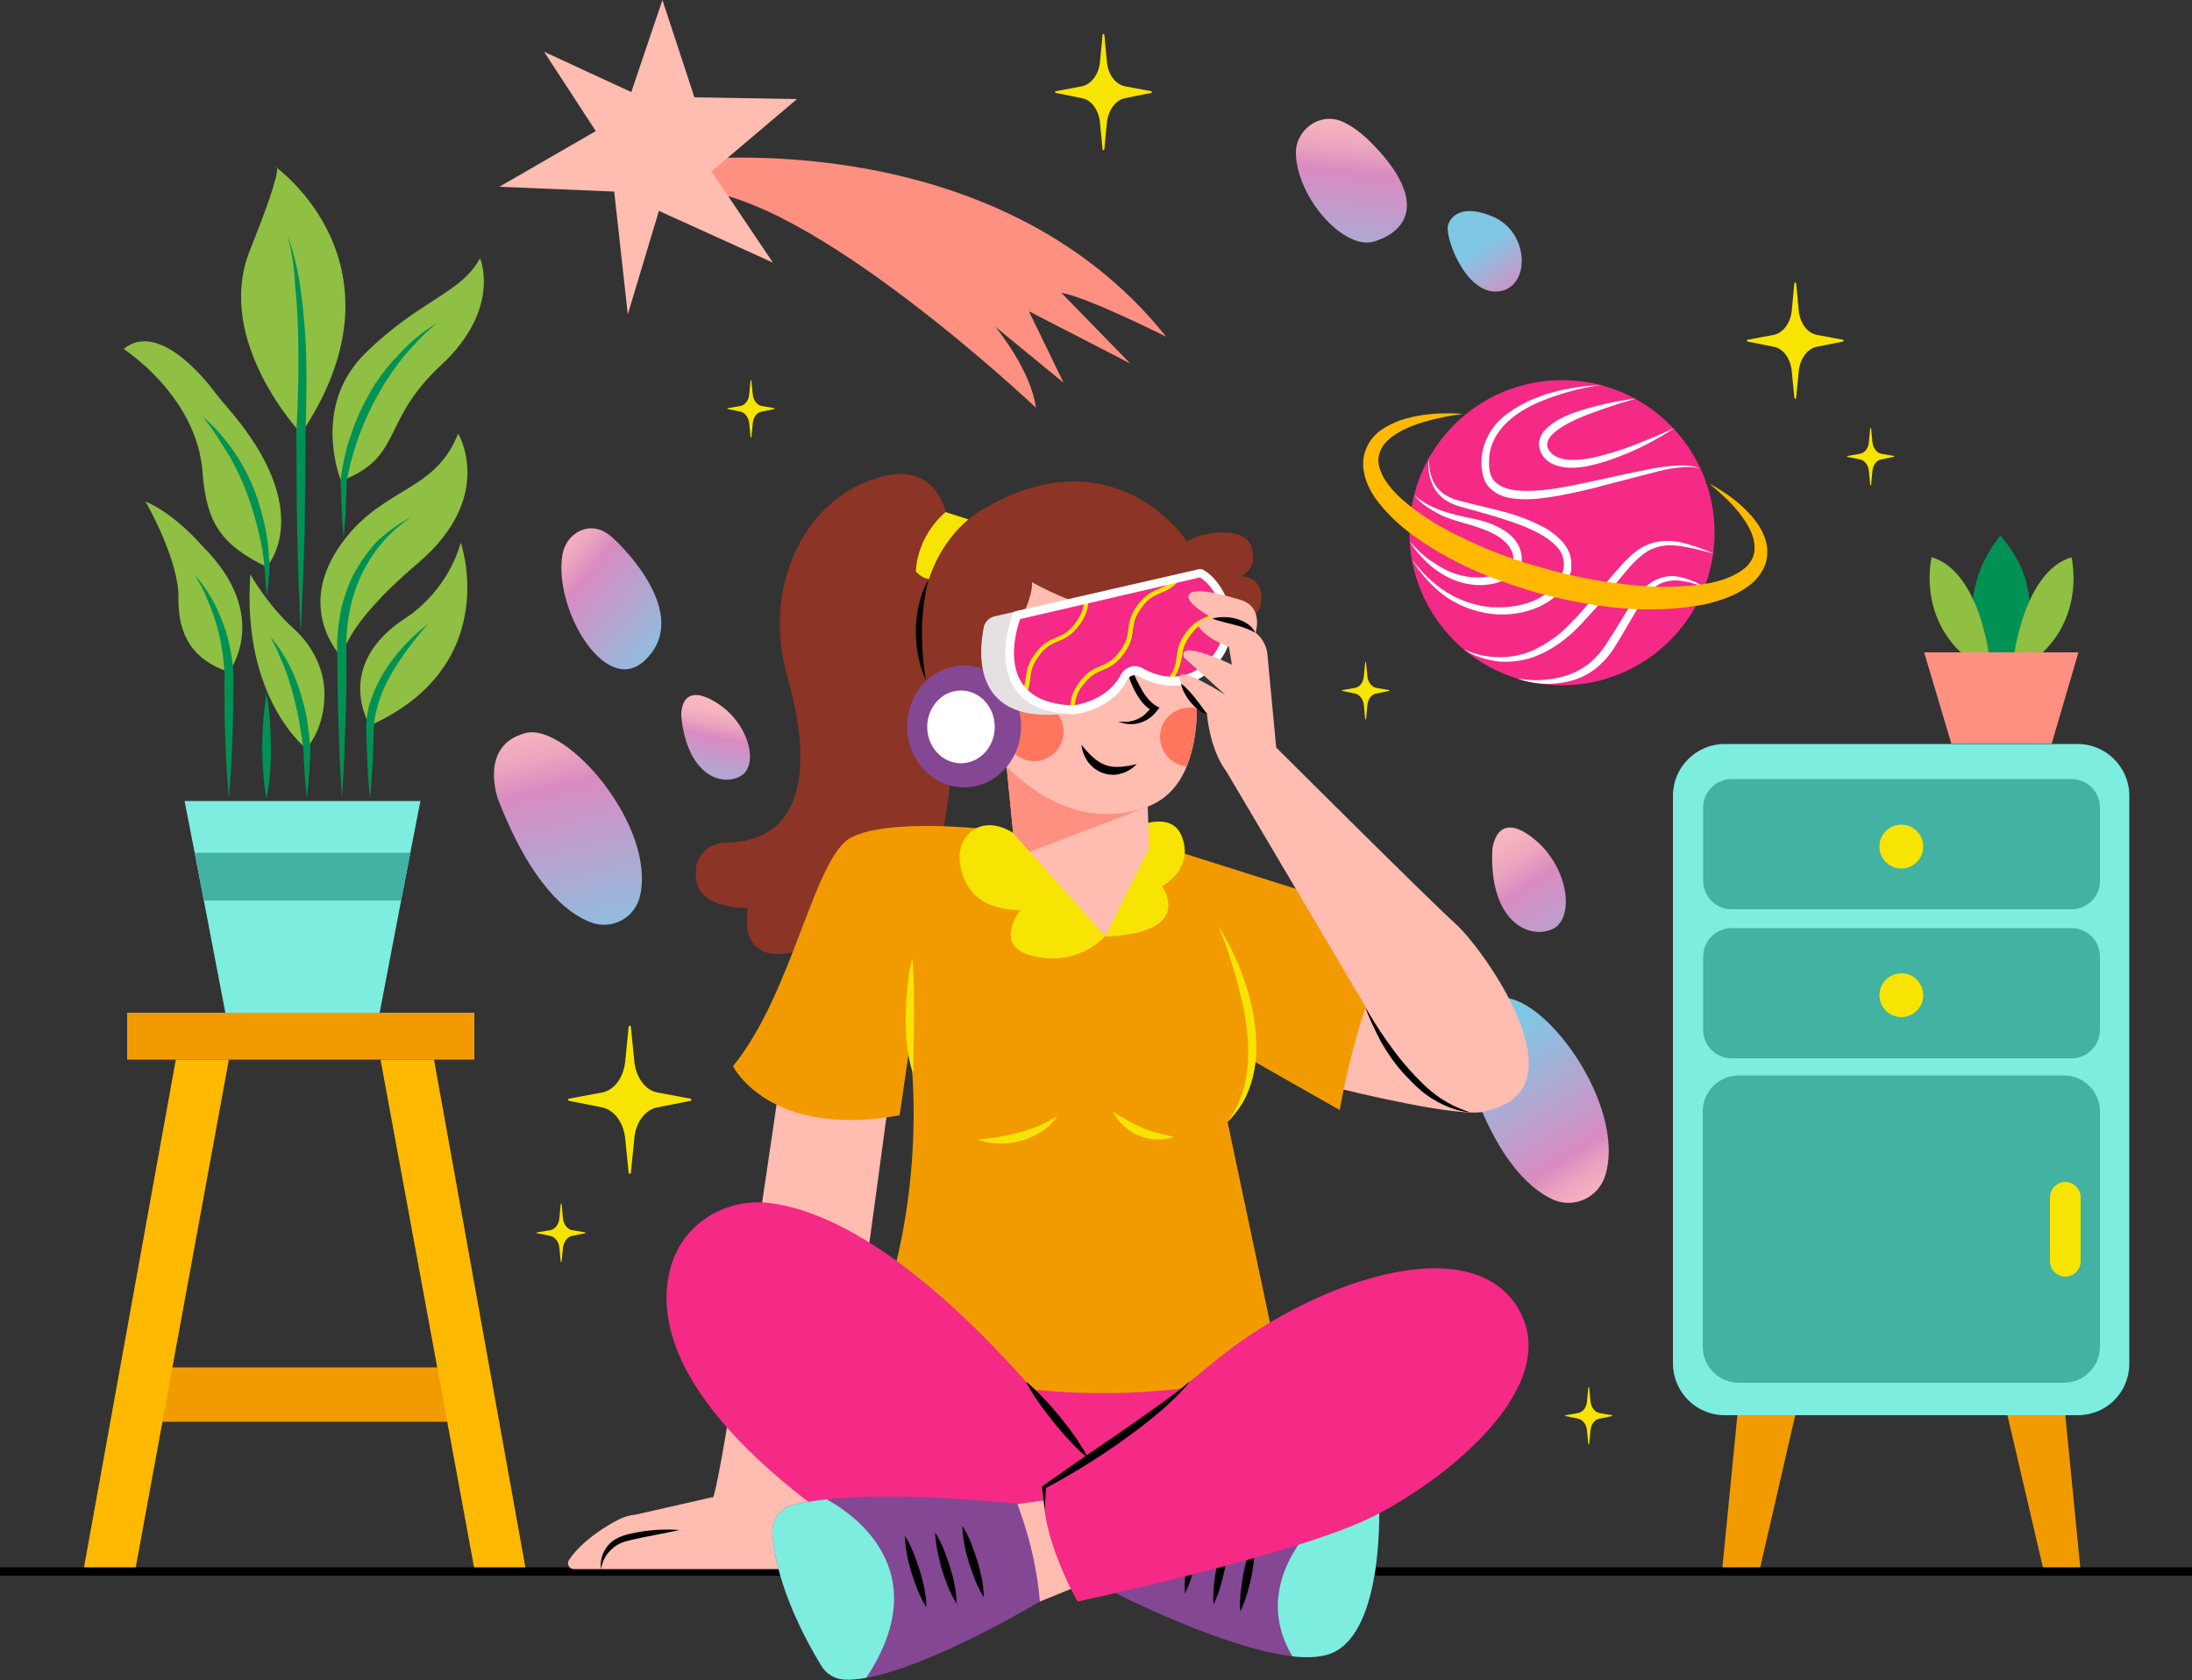 <?xml version="1.0" encoding="utf-8"?>
<!-- Generator: Adobe Illustrator 27.9.4, SVG Export Plug-In . SVG Version: 9.03 Build 54784)  -->
<svg version="1.1" id="Layer_1" xmlns="http://www.w3.org/2000/svg" xmlns:xlink="http://www.w3.org/1999/xlink" x="0px" y="0px"
	 viewBox="0 0 500 383.2" enable-background="new 0 0 500 383.2" xml:space="preserve">
<rect x="0" y="0" width="500" height="383.2" fill="#333333" stroke="none"/>
<g>
	<g>
		<g>
			<path fill="#7CEDDF" d="M473.9,322.8h-80.5c-6.5,0-11.8-5.3-11.8-11.8V181.5c0-6.5,5.3-11.8,11.8-11.8h80.5
				c6.5,0,11.8,5.3,11.8,11.8V311C485.7,317.6,480.5,322.8,473.9,322.8z"/>
		</g>
		<g>
			<path fill="#009254" d="M456.3,122.2c0,0-5.2,5.7-6.2,14c-0.1,1.1,0,15.2,0,15.3h9.3l3.5-14.5
				C462.6,132.5,460.9,127.5,456.3,122.2z"/>
			<g>
				<path fill="#8FBF43" d="M472.5,127.1c-9.5,2.9-12.4,17.9-13.1,22.3l5.7,0.2C475.8,140.2,472.5,127.1,472.5,127.1z"/>
				<path fill="#8FBF43" d="M440.6,127.1c0,0-3.2,13,7.3,22.3l5.8-0.1C453,144.8,450.1,129.9,440.6,127.1z"/>
			</g>
			<g>
				<polygon fill="#FD9081" points="456.5,148.8 438.9,148.8 445.1,169.6 456.5,169.6 468,169.6 474.1,148.8 				"/>
			</g>
		</g>
		<g>
			<g>
				<g>
					<path fill="#42B2A2" d="M472.5,207.4H395c-3.6,0-6.5-2.9-6.5-6.5v-16.7c0-3.6,2.9-6.5,6.5-6.5h77.5c3.6,0,6.5,2.9,6.5,6.5V201
						C479,204.5,476.1,207.4,472.5,207.4z"/>
				</g>
				<g>
					<circle fill="#F7E402" cx="433.7" cy="193.1" r="5"/>
				</g>
			</g>
			<g>
				<g>
					<path fill="#42B2A2" d="M472.5,241.4H395c-3.6,0-6.5-2.9-6.5-6.5v-16.7c0-3.6,2.9-6.5,6.5-6.5h77.5c3.6,0,6.5,2.9,6.5,6.5v16.7
						C479,238.5,476.1,241.4,472.5,241.4z"/>
				</g>
				<g>
					<circle fill="#F7E402" cx="433.7" cy="227" r="5"/>
				</g>
			</g>
			<g>
				<path fill="#42B2A2" d="M470.8,315.4h-74.2c-4.5,0-8.2-3.7-8.2-8.2v-53.7c0-4.5,3.7-8.2,8.2-8.2h74.2c4.5,0,8.2,3.7,8.2,8.2
					v53.7C479,311.7,475.3,315.4,470.8,315.4z"/>
			</g>
			<g>
				<path fill="#F7E402" d="M471.1,291.2L471.1,291.2c-1.9,0-3.5-1.6-3.5-3.5v-14.6c0-1.9,1.6-3.5,3.5-3.5l0,0
					c1.9,0,3.5,1.6,3.5,3.5v14.6C474.6,289.6,473,291.2,471.1,291.2z"/>
			</g>
		</g>
		<g>
			<polygon fill="#F29B00" points="392.8,358.4 401.3,358.4 409.5,322.8 396.3,322.8 			"/>
			<polygon fill="#F29B00" points="471.1,322.8 457.9,322.8 466.2,358.4 474.6,358.4 			"/>
		</g>
	</g>
	<g>
		<g>
			<rect x="35.6" y="311.9" fill="#F29B00" width="71.1" height="12.4"/>
		</g>
		<g>
			<g>
				<path fill="#8FBF43" d="M68.7,98.9c0,0-20-21.1-11.7-41.8s5.9-19,5.9-19S94.4,60.5,68.7,98.9z"/>
			</g>
			<g>
				<path fill="#009254" d="M65.5,53.6c2.8,7.1,3.5,14.9,4.1,22.4c0.5,7.6,0.3,15.3,0.1,22.8c-0.1,7.6-0.1,15.2-0.2,22.8L69.1,133
					c-0.2,3.8-0.3,7.6-0.5,11.4c-0.2-3.8-0.3-7.6-0.5-11.4l-0.3-11.4c-0.2-7.6-0.1-15.2-0.2-22.8c0.4-7.6,0.6-15.2,0.4-22.7
					c-0.1-3.8-0.3-7.6-0.7-11.3C67.1,61,66.6,57.2,65.5,53.6z"/>
			</g>
			<g>
				<path fill="#8FBF43" d="M60.8,129.3c0,0,11.7-12.4-8.7-36.1c-1-1.1-2-2.3-2.9-3.5c-3.3-4.4-13.4-16.3-21-10.1
					c0,0,16.7,10.7,18,28.1C47.1,119.5,50.6,124.3,60.8,129.3z"/>
			</g>
			<g>
				<path fill="#009254" d="M60.8,158.2c0.8,4,0.9,8,1,12c0,4-0.2,8-1,12c-0.8-4-0.9-8-1-12C59.9,166.2,60.1,162.2,60.8,158.2z"/>
			</g>
			<g>
				<path fill="#009254" d="M46.2,95c2.9,2.4,5.4,5.4,7.5,8.5c2.1,3.2,3.8,6.6,5,10.2s2.1,7.4,2.5,11.2c0.1,0.9,0.1,1.9,0.2,2.9
					l0.1,1.4l-0.1,1.4c-0.2,1.9-0.3,3.8-0.5,5.6c-0.4-3.8-0.5-7.5-1.1-11.1c-0.7-3.6-1.6-7.2-2.8-10.7s-2.7-6.9-4.5-10.1
					C50.5,101.1,48.6,97.9,46.2,95z"/>
			</g>
			<g>
				<path fill="#8FBF43" d="M77.8,109.7c0,0-7-16.8,5.5-29.1s21.8-13.6,26.2-21.7c0,0,5,11.5-8.9,24.4S92.1,104.2,77.8,109.7z"/>
			</g>
			<g>
				<path fill="#009254" d="M99.7,73.7c-2.8,2.2-5.2,4.8-7.5,7.5c-1.1,1.3-2.2,2.8-3.1,4.2l-1.5,2.2l-1.3,2.3
					c-1.7,3-3.2,6.2-4.4,9.5c-0.6,1.6-1.1,3.3-1.6,5s-0.8,3.4-1.2,5.1v-0.1c-0.1,4.5-0.3,9-0.7,13.5c-0.4-4.5-0.6-9-0.7-13.5v-0.1
					l0,0c0.5-3.5,1.2-7.1,2.5-10.5c1.1-3.4,2.7-6.7,4.5-9.8c1.8-3.1,4.1-5.9,6.6-8.5C93.8,77.8,96.6,75.5,99.7,73.7z"/>
			</g>
			<g>
				<path fill="#8FBF43" d="M84.4,165.5c0,0-8.7-13.6,8.2-24.6c0,0,9.1-5.4,12.5-17.1C105.1,123.7,114.9,151.7,84.4,165.5z"/>
			</g>
			<g>
				<path fill="#8FBF43" d="M78.1,150.1c0,0-10.5-10.4-1.1-24.8s22.1-12.5,27.5-26.4c0,0,8.7,14.3-9.1,29.5
					C77.6,143.5,78.1,150.1,78.1,150.1z"/>
			</g>
			<g>
				<path fill="#8FBF43" d="M52.2,153.3c0,0,10-12.9-6.1-28.8c0,0-5.9-7.1-12.9-10.1c0,0,7.7,13.4,7.5,22
					C40.6,145,44,150.5,52.2,153.3z"/>
			</g>
			<g>
				<path fill="#8FBF43" d="M57.1,131c0,0,3.9,7,9.9,12.4c4.1,3.7,6.8,8.8,7,14.3c0.1,4.2-0.8,8.9-4.1,13.1
					C69.9,170.8,55.1,159.4,57.1,131z"/>
			</g>
			<g>
				<path fill="#009254" d="M97.7,142.3c-2.5,2.7-4.7,5.6-6.7,8.6s-3.7,6.2-4.7,9.6c-0.3,0.8-0.4,1.7-0.7,2.6
					c-0.2,0.9-0.2,1.7-0.3,2.6c-0.1,1.8-0.1,3.7-0.2,5.5c-0.1,3.7-0.4,7.3-0.7,11c-0.4-3.7-0.6-7.3-0.7-11c-0.1-1.8-0.1-3.7-0.2-5.5
					c0.1-0.9,0.2-1.9,0.3-2.9c0.2-0.9,0.3-1.9,0.7-2.8c1.2-3.6,3-7,5.3-9.9C92.1,147.2,94.7,144.5,97.7,142.3z"/>
			</g>
			<g>
				<path fill="#009254" d="M93.8,118c-4.9,3.1-8.7,7.7-11.2,12.8S79,141.6,79,147.3c0.1,5.7,0,11.6-0.2,17.4l-0.3,8.7
					c-0.2,2.9-0.3,5.8-0.5,8.7c-0.2-2.9-0.3-5.8-0.5-8.7l-0.3-8.7c-0.2-5.8-0.2-11.6-0.3-17.4c0-2.9,0.4-5.9,1-8.8
					c0.8-2.9,1.7-5.7,3.2-8.3c1.5-2.6,3.2-5,5.3-7.1C88.8,121,91.2,119.2,93.8,118z"/>
			</g>
			<g>
				<path fill="#009254" d="M61.7,145.3c1.5,1.7,2.8,3.6,3.9,5.7c1.1,2,2,4.1,2.7,6.3s1.3,4.4,1.7,6.7c0.2,1.1,0.3,2.3,0.5,3.4
					c0.1,1.1,0.2,2.3,0.3,3.4l0,0l0,0c-0.1,3.8-0.4,7.6-0.8,11.4c-0.4-3.8-0.7-7.6-0.8-11.4v0.1c-0.3-2.2-0.6-4.4-1-6.6
					c-0.4-2.2-0.9-4.3-1.5-6.5c-0.6-2.1-1.3-4.3-2.1-6.3C63.7,149.4,62.8,147.3,61.7,145.3z"/>
			</g>
			<g>
				<path fill="#009254" d="M44.3,131c3,3.3,5.2,7.3,6.7,11.5c0.8,2.1,1.3,4.3,1.7,6.5s0.6,4.5,0.5,6.7c0,4.4,0,8.8-0.2,13.3
					l-0.3,6.6c-0.2,2.2-0.3,4.4-0.5,6.6c-0.2-2.2-0.3-4.4-0.5-6.6l-0.3-6.6c-0.2-4.4-0.2-8.8-0.2-13.2c0.1-2.2-0.1-4.3-0.4-6.5
					c-0.3-2.1-0.7-4.3-1.3-6.4c-0.6-2.1-1.3-4.2-2.2-6.1C46.6,134.8,45.5,132.9,44.3,131z"/>
			</g>
			<g>
				<rect x="29" y="231" fill="#F29B00" width="79.2" height="10.7"/>
			</g>
			<g>
				<polygon fill="#FFB901" points="19,358.4 30.8,358.4 52.2,241.7 40.1,241.7 				"/>
				<polygon fill="#FFB901" points="99,241.7 86.8,241.7 108.3,358.4 120,358.4 				"/>
			</g>
			<g>
				<polygon fill="#7CEDDF" points="95.9,182.7 93.6,194.5 91.5,205.4 86.6,231 51.4,231 46.5,205.4 44.4,194.5 42.1,182.7 				"/>
			</g>
			<g>
				<polygon fill="#42B2A2" points="93.6,194.5 91.5,205.4 46.5,205.4 44.4,194.5 				"/>
			</g>
		</g>
	</g>
	<g>
		<rect y="357.5" width="500" height="1.9"/>
	</g>
	
		<linearGradient id="SVGID_1_" gradientUnits="userSpaceOnUse" x1="369.042" y1="105.957" x2="341.15" y2="149.965" gradientTransform="matrix(1 0 0 -1 0 386)">
		<stop  offset="0.103" style="stop-color:#F9B8BE"/>
		<stop  offset="0.18" style="stop-color:#F5B3BE"/>
		<stop  offset="0.275" style="stop-color:#EBA4BF"/>
		<stop  offset="0.377" style="stop-color:#DA8BC1"/>
		<stop  offset="1" style="stop-color:#7FC8E5"/>
	</linearGradient>
	<path fill="url(#SVGID_1_)" d="M334.2,242.9c0,0-3.8-13.1,7.6-15.2c9.9-1.9,29.2,24.1,24.4,40.3c-1.5,5.1-7.1,7.8-12,5.6
		C348.4,270.9,340.5,263.4,334.2,242.9z"/>
	
		<linearGradient id="SVGID_00000001641398537958648120000016350246561586610867_" gradientUnits="userSpaceOnUse" x1="337.369" y1="201.76" x2="367.121" y2="155.272" gradientTransform="matrix(1 0 0 -1 0 386)">
		<stop  offset="0.103" style="stop-color:#F9B8BE"/>
		<stop  offset="0.18" style="stop-color:#F5B3BE"/>
		<stop  offset="0.275" style="stop-color:#EBA4BF"/>
		<stop  offset="0.377" style="stop-color:#DA8BC1"/>
		<stop  offset="1" style="stop-color:#7FC8E5"/>
	</linearGradient>
	<path fill="url(#SVGID_00000001641398537958648120000016350246561586610867_)" d="M340.4,193.9c0,0,0.7-9.4,9.2-2.8
		c8.5,6.6,9.8,19,4.1,21C347.9,214.2,339.7,209.3,340.4,193.9z"/>
	<g>
		<path fill="#844793" d="M303.7,377.1c-2.3,0.9-5.3,1.1-8.9,0.7c-15.7-1.8-40.3-14.4-40.3-14.4l45.7-16.2l14.3-5.1
			C314.5,342.1,316.1,372,303.7,377.1z"/>
	</g>
	<g>
		<path fill="#7CEDDF" d="M303.7,377.1c-2.3,0.9-5.3,1.1-8.9,0.7c-7.7-12.9-0.4-24.4,5.5-30.6l14.3-5.1
			C314.5,342.1,316.1,372,303.7,377.1z"/>
	</g>
	<g>
		<g>
			<path d="M286.2,350.8c0.2,2.9-0.2,5.8-0.7,8.6c-0.6,2.8-1.3,5.5-2.6,8.2c-0.2-2.9,0.2-5.8,0.7-8.6
				C284.2,356.2,284.9,353.4,286.2,350.8z"/>
		</g>
		<g>
			<path d="M280.1,349.2c0.2,2.9-0.2,5.8-0.7,8.6c-0.6,2.8-1.3,5.5-2.6,8.2c-0.2-2.9,0.2-5.8,0.7-8.6
				C278.1,354.6,278.8,351.8,280.1,349.2z"/>
		</g>
		<g>
			<path d="M273.6,346.7c0.2,2.9-0.2,5.8-0.7,8.6c-0.6,2.8-1.3,5.5-2.6,8.2c-0.2-2.9,0.2-5.8,0.7-8.6
				C271.6,352.1,272.3,349.3,273.6,346.7z"/>
		</g>
	</g>
	<g>
		<path fill="#FFBCB1" d="M203.1,248.2l-14.9,109.7H152h-21.1c-1.1,0-1.7-1.2-1.1-2.1c1.4-2.1,4.5-5.6,11.3-9.2
			c1.2-0.6,2.5-1,3.8-1.1l17.6-4c0,0,0.4,8.4,15.9-98.2L203.1,248.2z"/>
	</g>
	<g>
		<path fill="#FFBCB1" d="M306.4,248.5c0,0,27.7,6.9,32.7,4.9c4.9-2-13-27.6-13-27.6l-15.7-3.1C310.3,222.8,303.3,243,306.4,248.5z"
			/>
	</g>
	<g>
		<polygon fill="#F42A86" points="217,305.2 287.7,312.5 246.5,335.9 		"/>
	</g>
	<g>
		<path fill="#8C3425" d="M216.2,118.9c0,0-1.4-13.5-14.6-10.3c-9.3,2.3-17.8,9.3-21.8,21.4c-2.6,7.9-2.4,16.4-0.2,24.4
			c3.6,12.4,8,37.5-14.1,37.8c-3.6,0-6.6,2.7-6.8,6.2c0,0.7,0,1.5,0.1,2.3c0.8,6.8,11.8,6.4,11.8,6.4s-3.1,14,12,9.7
			c0,0,3.7,11,15.3,3.3c11.6-7.6,22.1-30.6,18.3-63.4V118.9z"/>
	</g>
	<g>
		<path fill="#F29B00" d="M224.6,189.1c0,0-21.8-2.5-30.4,1.9c-8.5,4.3-13.2,35.2-27,52.2c0,0,8.2,16.6,38,11.2l2.3-15.7
			c0,0,3.9,25.3-4.5,54.7l-3.7,13.9c0,0,36.3,19.5,92.7,5.3l-12-56.7c0,0,5.3-4.5,5.9-13.9l19.7,11.2c0,0,5-30.8,15.8-42.3
			l-52.5-16.6l-28.5,1.1L224.6,189.1z"/>
	</g>
	<g>
		<path fill="#F7E402" d="M231.1,190c0,0-4.7-3.4-8.9-0.8c-2.3,1.4-3.5,4.1-3.3,6.8c0.3,4.4,2.6,11.5,13.8,11.6
			c0,0-6.7,8.6,3.5,10.6c10.2,2.1,15.8-4.6,15.8-4.6s19.9,0.2,13.1-11.5c0,0,7.5-3.9,4.4-11.5c-3.1-7.5-15.6,0.5-15.6,0.5L231.1,190
			z"/>
	</g>
	<g>
		<path fill="#F7E402" d="M221.6,118.7l-5.9-1.9c0,0-6.3,4.9-6.8,13.5c0,0,1.4,2,4.1,1.8L221.6,118.7z"/>
	</g>
	<g>
		<polygon fill="#FFBCB1" points="262.1,193.5 252.1,213.6 234.9,194.3 231.1,190 229.6,174.8 261.7,180.3 261.8,184 		"/>
	</g>
	<g>
		<polygon fill="#FD9081" points="261.8,184 234.9,194.3 231.1,190 229.6,174.8 261.7,180.3 		"/>
	</g>
	<g>
		<path fill="#FFBCB1" d="M273,161.6c0,4.6-0.7,9.2-2.3,13.2c-1.8,4.4-4.8,7.9-9.8,9.5c-19.6,6.6-33.9-12.4-33.9-12.4l-1.7-39.7
			c0,0,39-14.9,45,9.1C270.5,141.3,273.2,151.2,273,161.6z"/>
	</g>
	<g>
		<path d="M256.2,147.5c0.9,2.6,1.9,5.1,3,7.5c0.6,1.2,1.2,2.3,1.9,3.4c0.7,1,1.6,2,2.6,2.6l0.8,0.4L264,162
			c-0.6,0.8-1.1,1.3-1.8,1.8c-0.7,0.5-1.5,0.9-2.3,1.1c-1.6,0.5-3.3,0.3-4.8-0.3c0.8,0,1.6,0.1,2.3,0c0.8-0.1,1.5-0.3,2.1-0.6
			c0.7-0.3,1.3-0.7,1.8-1.2s1.1-1,1.4-1.6l0.3,1c-1.4-0.7-2.4-1.8-3.2-3c-0.8-1.2-1.4-2.4-1.9-3.7s-0.9-2.6-1.2-3.9
			C256.5,150.2,256.3,148.8,256.2,147.5z"/>
	</g>
	<g>
		<path d="M246.7,169.9c1.7,2.1,3.4,3.9,5.5,4.6c1,0.4,2.2,0.5,3.4,0.4c0.6,0,1.2-0.2,1.8-0.2c0.6-0.1,1.2-0.3,1.9-0.4
			c-0.5,0.5-1,0.9-1.6,1.3c-0.6,0.3-1.2,0.7-1.9,0.8c-1.3,0.5-2.9,0.4-4.3-0.1c-1.4-0.5-2.6-1.5-3.4-2.6
			C247.3,172.5,246.8,171.2,246.7,169.9z"/>
	</g>
	<g>
		<circle fill="#FF765F" cx="235.9" cy="166.9" r="6.7"/>
	</g>
	<g>
		<path fill="#FF765F" d="M273,161.6c0,4.6-0.7,9.2-2.3,13.2c-3.4-0.3-6.1-3.2-6.1-6.7c0-3.7,3-6.7,6.7-6.7
			C271.9,161.3,272.5,161.4,273,161.6z"/>
	</g>
	<g>
		<path fill="#8C3425" d="M223.1,156.1c0,0,12.7-16,12.3-23.3c0,0,15.4,9,31.4,8.6c0,0,16,5.9,20.3-2.2c0.1-0.2,0.2-0.5,0.3-0.7
			c0.4-1.4,1.4-6.4-4.2-7.1c0,0,3.8-1.6,2.3-6.6c-1.5-5-11.7-3.5-14.7-1.3c0,0-16.6-25.3-47-7.1c0,0-22,11.6-10.4,47.2L223.1,156.1z
			"/>
	</g>
	<g>
		<ellipse fill="#844793" cx="219.9" cy="165.7" rx="13" ry="13.9"/>
	</g>
	<g>
		<ellipse fill="#FFFFFF" cx="219.2" cy="165.8" rx="7.7" ry="8.3"/>
	</g>
	<g>
		<g>
			<path fill="#E5E1E3" d="M232.9,139.2l-6.1,1.4c-1.2,0.3-2.2,1.3-2.4,2.5c-1.2,5.9-2.7,22.5,19.2,19.6L232.9,139.2z"/>
		</g>
		<g>
			<path fill="#F42A86" d="M273.8,130.8l-41.9,9.6c0,0-8.4,20.8,12.8,21.5c0,0,8.2-0.7,11.7-7.5c0.7-1.3,2.3-1.9,3.7-1.2
				c3.4,1.9,9.6,4,15.5-1.2C284.1,144.5,278.5,133.3,273.8,130.8z"/>
		</g>
		<g>
			<g>
				<g>
					<path fill="#F7E402" d="M234.2,158.1l-1-0.4c0.5-1.1,0.6-2.1,0.8-3.1c0.2-1.6,0.4-3.3,2.2-5.6c1.7-2.3,3.3-3,4.8-3.6
						c1.4-0.6,2.8-1.2,4.3-3.3c1.6-2.1,1.8-3.5,2-5l1,0.1c-0.2,1.5-0.4,3.2-2.2,5.5c-1.7,2.3-3.3,3-4.8,3.6
						c-1.4,0.6-2.8,1.2-4.3,3.3c-1.6,2.1-1.8,3.5-2,5.1C234.9,155.7,234.8,156.8,234.2,158.1z"/>
				</g>
			</g>
			<g>
				<g>
					<path fill="#FFB901" d="M247.1,156.2l-0.8-0.6c1.7-2.3,3.3-3,4.8-3.6c1.4-0.6,2.8-1.2,4.3-3.3c1.6-2.1,1.8-3.5,2-5.1
						s0.4-3.3,2.2-5.6c1.7-2.3,3.3-3,4.8-3.6c1.4-0.6,2.8-1.2,4.3-3.3l0.8,0.6c-1.7,2.3-3.3,3-4.8,3.6c-1.4,0.6-2.8,1.2-4.3,3.3
						c-1.6,2.1-1.8,3.5-2,5.1s-0.4,3.3-2.2,5.6c-1.7,2.3-3.3,3-4.8,3.6C250,153.5,248.7,154.1,247.1,156.2z"/>
				</g>
				<g>
					<g>
						<path fill="#F7E402" d="M245,162.1l-1-0.2c0-0.3,0.1-0.5,0.1-0.8c0.2-1.6,0.4-3.3,2.2-5.6c1.7-2.3,3.3-3,4.8-3.6
							c1.4-0.6,2.8-1.2,4.3-3.3c1.6-2.1,1.8-3.5,2-5.1s0.4-3.3,2.2-5.6c1.7-2.3,3.3-3,4.8-3.6c1.4-0.6,2.8-1.2,4.3-3.3l0.8,0.6
							c-1.7,2.3-3.3,3-4.8,3.6c-1.4,0.6-2.8,1.2-4.3,3.3c-1.6,2.1-1.8,3.5-2,5.1s-0.4,3.3-2.2,5.6c-1.7,2.3-3.3,3-4.8,3.6
							c-1.4,0.6-2.8,1.2-4.3,3.3c-1.6,2.1-1.8,3.5-2,5.1C245.1,161.5,245,161.8,245,162.1z"/>
					</g>
				</g>
			</g>
			<g>
				<g>
					<path fill="#F7E402" d="M267.2,155.5l-0.8-0.6c1.6-2.1,1.8-3.5,2-5.1s0.4-3.3,2.2-5.6c1.7-2.3,3.3-3,4.8-3.6
						c1.1-0.5,2.2-1,3.4-2.2l0.8,0.7c-1.3,1.3-2.5,1.9-3.7,2.4c-1.4,0.6-2.8,1.2-4.3,3.3c-1.6,2.1-1.8,3.5-2,5.1
						C269.2,151.6,268.9,153.2,267.2,155.5z"/>
				</g>
			</g>
		</g>
		<g>
			<path fill="#FFFFFF" d="M244.8,162.9c-6.5-0.2-11-2.2-13.4-6c-4.4-6.7-0.5-16.5-0.4-16.9c0.1-0.3,0.4-0.5,0.7-0.6l41.9-9.6
				c0.2,0,0.5,0,0.7,0.1c2.8,1.4,5.9,5.6,6.6,10.8c0.4,3.3-0.1,8-4.7,12.2c-6.3,5.7-13.1,3.2-16.6,1.3c-0.4-0.2-0.8-0.3-1.3-0.1
				c-0.5,0.1-0.8,0.5-1.1,0.9C253.6,162.1,245.2,162.9,244.8,162.9z M232.7,141.2c-0.7,1.9-3,9.5,0.4,14.6c2.1,3.2,6,4.9,11.7,5.1
				c0,0,7.6-0.8,10.8-6.9c0.5-0.9,1.3-1.6,2.2-1.9c0.9-0.3,1.9-0.2,2.8,0.3c3.7,2.1,9.2,3.5,14.4-1.1c4-3.6,4.4-7.7,4-10.5
				c-0.5-4.3-3.1-7.8-5.3-9.1L232.7,141.2z"/>
		</g>
	</g>
	<g>
		<path fill="#F42A86" d="M250.2,335.2c0,0-39.2-55.5-73.9-60.7c-10.4-1.6-20.5,4.4-23.3,14.5c-3.5,12.4,0.8,33.2,41.8,61.1
			C194.7,350.1,241.5,355.1,250.2,335.2z"/>
	</g>
	<g>
		<path fill="#FFBCB1" d="M332,210.7c-5.9-5.3-40.9-40.2-40.9-40.2l-2-21.2c-0.1-1.4-0.7-2.8-1.6-3.9c-0.3-0.4-0.7-0.7-1.1-1.1
			c0.5-1.8,0.4-3.2,0-4.4c-0.5-1.5-1.7-2.5-3.2-3c-3.3-1-10.5-3.1-11.9-1.4c-1.2,1.5,2.7,4,5.3,5.5c-0.7,0.1-1.5,0.2-2.3,0.3
			c-0.9,0.2-1.3,1.2-0.7,1.9c1,1.3,3.1,3,6.7,4.3l0.7,4.1c0,0-12.7-6.1-10.9-1.6l9.4,8.5c0,0-9.9-6.4-10.4-4.2s6.2,8.4,6.2,8.4
			s0.5,8,4.4,13.2l39.4,66.6c0,0,11.5,17.1,25,8.9C357.5,243.2,337.9,216,332,210.7z"/>
	</g>
	<g>
		<polygon fill="#FFBCB1" points="231.9,343.1 239,342.1 246.8,361.4 237.2,365.3 		"/>
	</g>
	<g>
		<path fill="#844793" d="M237.2,365.3c0,0-24.5,14.7-39.6,17.4c-1.8,0.3-3.5,0.5-5,0.4c-2.3-0.1-4.3-1.4-5.4-3.4
			c-3.1-5.1-10.1-17.7-11-29.8c-0.3-3.1,1.8-5.9,4.9-6.7c1.8-0.4,4.3-0.9,7.5-1.2c8.3-0.9,21.9-1.1,43.5,1
			C231.9,343.1,236.1,352.3,237.2,365.3z"/>
	</g>
	<g>
		<path fill="#7CEDDF" d="M197.6,382.7L197.6,382.7c-1.8,0.3-3.5,0.5-5,0.4c-2.3-0.1-4.3-1.4-5.4-3.4c-3.1-5.1-10.1-17.7-11-29.8
			c-0.3-3.1,1.8-5.9,4.9-6.7c1.8-0.4,4.3-0.9,7.5-1.2C188.4,342.1,216,354.9,197.6,382.7z"/>
	</g>
	<g>
		<path fill="#F42A86" d="M238.1,339.3c0,0,17.7-11.2,39-28.8c21.4-17.7,57.3-30.4,68.8-12.7c11.5,17.7-15.5,39.4-32.5,48
			c-17,8.7-67.6,19.5-67.6,19.5S237.2,350.4,238.1,339.3z"/>
	</g>
	<g>
		<g>
			<path d="M219.5,348c1.6,2.5,2.5,5.2,3.4,7.9c0.8,2.7,1.5,5.5,1.5,8.4c-1.6-2.5-2.5-5.2-3.4-7.9C220.2,353.8,219.6,351,219.5,348z
				"/>
		</g>
		<g>
			<path d="M213.3,349.5c1.6,2.5,2.5,5.2,3.4,7.9c0.8,2.7,1.5,5.5,1.5,8.4c-1.6-2.5-2.5-5.2-3.4-7.9
				C214.1,355.2,213.4,352.4,213.3,349.5z"/>
		</g>
		<g>
			<path d="M206.4,350.3c1.6,2.5,2.5,5.2,3.4,7.9c0.8,2.7,1.5,5.5,1.5,8.4c-1.6-2.5-2.5-5.2-3.4-7.9
				C207.1,356,206.5,353.3,206.4,350.3z"/>
		</g>
	</g>
	<g>
		<path d="M137.1,357.9c-0.3-1.8,0.3-3.9,1.6-5.4c1.3-1.6,3.4-2.3,5.2-2.7c3.7-0.8,7.4-1.1,11.1-0.8c-3.7,0.8-7.3,1.4-10.8,2.2
			c-1.8,0.4-3.4,0.9-4.6,2.1C138.3,354.4,137.4,356,137.1,357.9z"/>
	</g>
	<g>
		<g>
			<path d="M311.4,229.7c1.5,2.5,3,5,4.7,7.4s3.4,4.7,5.3,6.8s3.9,4.2,6.2,5.9c2.3,1.7,4.9,3,7.7,3.9c-2.9-0.2-5.8-1.4-8.3-2.9
				c-2.6-1.5-4.7-3.7-6.7-5.8c-2-2.2-3.7-4.6-5.2-7.2C313.7,235.1,312.4,232.5,311.4,229.7z"/>
		</g>
		<g>
			<path d="M276.5,141.1c1.8-0.5,3.7-0.4,5.4,0c0.9,0.3,1.8,0.6,2.5,1.1c0.8,0.5,1.5,1.2,1.9,2.1c-1.6-0.9-3.2-1.4-4.8-1.8
				C279.9,142.1,278.2,141.7,276.5,141.1z"/>
		</g>
		<g>
			<path d="M269.4,155.9c1.3,1,2.2,2.1,3.2,3.3c0.9,1.2,1.8,2.3,2.7,3.7c-1.6-0.5-2.8-1.6-3.8-2.8
				C270.5,158.8,269.7,157.5,269.4,155.9z"/>
		</g>
	</g>
	<g>
		<path d="M211.8,132.2c-0.5,1.9-0.8,3.8-1.1,5.7c-0.2,1.9-0.4,3.8-0.4,5.7s0,3.8,0.2,5.8c0.1,1.9,0.4,3.8,0.7,5.8
			c-0.8-1.8-1.4-3.7-1.8-5.7c-0.4-2-0.5-4-0.5-5.9C209,139.6,209.8,135.6,211.8,132.2z"/>
	</g>
	<g>
		<path fill="#F7E402" d="M277.9,211.3c2.2,3.3,3.9,6.9,5.3,10.6c1.4,3.7,2.5,7.6,3,11.6s0.6,8.1-0.4,12.1c-0.5,2-1.2,3.9-2.2,5.7
			c-1,1.7-2.3,3.3-3.7,4.7c2.4-3.2,3.8-6.8,4.4-10.6s0.5-7.7,0-11.5s-1.4-7.6-2.5-11.4C280.7,218.7,279.5,214.9,277.9,211.3z"/>
	</g>
	<g>
		<g>
			<path fill="#F7E402" d="M208.1,218.6c0.4,4.4,0.4,8.8,0.4,13.2l-0.2,13.1c-0.8-2.1-1.1-4.3-1.4-6.5c-0.3-2.2-0.3-4.4-0.3-6.6
				c0-2.2,0.2-4.4,0.4-6.6C207.2,222.9,207.5,220.8,208.1,218.6z"/>
		</g>
		<g>
			<path fill="#F7E402" d="M223.1,259.9c3.3-0.3,6.4-0.7,9.4-1.6c1.5-0.4,3-0.9,4.4-1.5c1.5-0.6,2.8-1.4,4.3-2.2
				c-1,1.4-2.2,2.6-3.6,3.5c-1.4,0.9-3,1.6-4.6,2.1c-1.6,0.4-3.3,0.7-5,0.6C226.3,260.8,224.6,260.6,223.1,259.9z"/>
		</g>
		<g>
			<path fill="#F7E402" d="M253.9,253.6c2.3,1.4,4.3,2.7,6.6,3.6c1.1,0.5,2.3,0.9,3.5,1.2c1.2,0.4,2.4,0.6,3.7,0.9
				c-1.3,0.5-2.6,0.7-4,0.6c-1.4,0-2.7-0.4-4-0.9s-2.4-1.3-3.4-2.2C255.3,255.9,254.5,254.8,253.9,253.6z"/>
		</g>
	</g>
	<g>
		<g>
			<path d="M238.3,344.4c-0.2-1.7-0.4-3.4-0.6-5.1v-0.2l0.2-0.2l8.4-5.9l8.5-5.8c2.8-1.9,5.6-3.9,8.4-5.9s5.6-4,8.2-6.2
				c-2.1,2.7-4.7,5.1-7.3,7.3c-2.6,2.2-5.4,4.3-8.2,6.3s-5.7,3.9-8.6,5.7c-2.9,1.8-5.9,3.5-8.9,5.1l0.2-0.4
				C238.5,341,238.4,342.7,238.3,344.4z"/>
		</g>
		<g>
			<path d="M234,315.1c3,2.5,5.5,5.3,7.9,8.2c2.4,3,4.6,6,6.4,9.4c-3-2.4-5.5-5.3-7.9-8.2C238.1,321.6,235.8,318.6,234,315.1z"/>
		</g>
	</g>
	
		<linearGradient id="SVGID_00000096053155442202947050000017260734393082155430_" gradientUnits="userSpaceOnUse" x1="121.462" y1="231.44" x2="137.164" y2="166.151" gradientTransform="matrix(1 0 0 -1 0 386)">
		<stop  offset="0.103" style="stop-color:#F9B8BE"/>
		<stop  offset="0.18" style="stop-color:#F5B3BE"/>
		<stop  offset="0.275" style="stop-color:#EBA4BF"/>
		<stop  offset="0.377" style="stop-color:#DA8BC1"/>
		<stop  offset="1" style="stop-color:#7FC8E5"/>
	</linearGradient>
	<path fill="url(#SVGID_00000096053155442202947050000017260734393082155430_)" d="M113.6,182.3c0,0-4.5-12.3,6.3-15.1
		c9.4-2.4,29.7,21.2,26.1,37.1c-1.1,5-6.3,7.9-11.2,6.1C129.2,208.3,121.1,201.6,113.6,182.3z"/>
	
		<linearGradient id="SVGID_00000119106905897195252550000004793109993916855974_" gradientUnits="userSpaceOnUse" x1="119.947" y1="265.317" x2="154.658" y2="235.565" gradientTransform="matrix(1 0 0 -1 0 386)">
		<stop  offset="0.103" style="stop-color:#F9B8BE"/>
		<stop  offset="0.18" style="stop-color:#F5B3BE"/>
		<stop  offset="0.275" style="stop-color:#EBA4BF"/>
		<stop  offset="0.377" style="stop-color:#DA8BC1"/>
		<stop  offset="1" style="stop-color:#7FC8E5"/>
	</linearGradient>
	<path fill="url(#SVGID_00000119106905897195252550000004793109993916855974_)" d="M128.3,126.5c0.4-2.3,1.8-4.4,4-5.4
		c1.9-0.9,4.6-1.1,7.6,1.7c6,5.6,16.8,19.1,7,28C137.9,158.9,126.2,138.6,128.3,126.5z"/>
	
		<linearGradient id="SVGID_00000038376473757416867100000005389736486125749169_" gradientUnits="userSpaceOnUse" x1="165.268" y1="228.466" x2="159.69" y2="200.264" gradientTransform="matrix(1 0 0 -1 0 386)">
		<stop  offset="0.103" style="stop-color:#F9B8BE"/>
		<stop  offset="0.18" style="stop-color:#F5B3BE"/>
		<stop  offset="0.275" style="stop-color:#EBA4BF"/>
		<stop  offset="0.377" style="stop-color:#DA8BC1"/>
		<stop  offset="1" style="stop-color:#7FC8E5"/>
	</linearGradient>
	<path fill="url(#SVGID_00000038376473757416867100000005389736486125749169_)" d="M155.4,163.4c0,0-0.5-8,7.4-3.5
		c8,4.5,10.6,14.8,6,17.2S156.7,176.4,155.4,163.4z"/>
	
		<linearGradient id="SVGID_00000158018989048400139880000013516445914894924928_" gradientUnits="userSpaceOnUse" x1="310.453" y1="366.301" x2="305.081" y2="314.648" gradientTransform="matrix(1 0 0 -1 0 386)">
		<stop  offset="0.103" style="stop-color:#F9B8BE"/>
		<stop  offset="0.18" style="stop-color:#F5B3BE"/>
		<stop  offset="0.275" style="stop-color:#EBA4BF"/>
		<stop  offset="0.377" style="stop-color:#DA8BC1"/>
		<stop  offset="1" style="stop-color:#7FC8E5"/>
	</linearGradient>
	<path fill="url(#SVGID_00000158018989048400139880000013516445914894924928_)" d="M295.6,35.3c-0.3-5.6,5.4-9.8,10.5-7.6
		c2.1,0.9,4.7,2.7,7.5,5.7c11.5,12.1,7.9,19.2-0.2,21.7C306.7,57.1,296.1,45.5,295.6,35.3z"/>
	
		<linearGradient id="SVGID_00000183219250174352655350000000082145872842467200_" gradientUnits="userSpaceOnUse" x1="350.783" y1="311.644" x2="338.387" y2="330.239" gradientTransform="matrix(1 0 0 -1 0 386)">
		<stop  offset="0.103" style="stop-color:#F9B8BE"/>
		<stop  offset="0.18" style="stop-color:#F5B3BE"/>
		<stop  offset="0.275" style="stop-color:#EBA4BF"/>
		<stop  offset="0.377" style="stop-color:#DA8BC1"/>
		<stop  offset="1" style="stop-color:#7FC8E5"/>
	</linearGradient>
	<path fill="url(#SVGID_00000183219250174352655350000000082145872842467200_)" d="M330.4,51.1c0,0,1.4-5.3,10.1-1.7
		c8.6,3.6,8.7,16.6,1,17.1C333.8,66.9,329.2,52.9,330.4,51.1z"/>
	<g>
		<g>
			<circle fill="#F42A86" cx="356.3" cy="121.5" r="34.8"/>
		</g>
		<g>
			<g>
				<g>
					<path fill="#FFFFFF" d="M373.2,90.9c-2.4,0.7-4.7,1.4-7,2.2c-2.3,0.8-4.6,1.6-6.8,2.6c-2.1,1-4.3,2.2-5.7,3.8
						c-0.6,0.8-1,1.7-0.7,2.5c0.3,0.9,1,1.7,1.9,2.1c1.8,1,4.3,0.9,6.6,0.6c2.3-0.3,4.7-1,7-1.7s4.6-1.6,6.8-2.5
						c2.3-0.9,4.5-1.9,6.7-2.9c-4.1,2.7-8.5,5-13.1,6.7c-2.3,0.9-4.7,1.6-7.2,2.1c-2.5,0.4-5.2,0.6-7.8-0.7
						c-1.3-0.7-2.3-1.8-2.7-3.3c-0.5-1.5,0.2-3.2,1.1-4.2c1.9-2,4.2-3.1,6.5-4C363.5,92.6,368.3,91.5,373.2,90.9z"/>
				</g>
			</g>
			<g>
				<g>
					<path fill="#FFFFFF" d="M365.3,87.8c-3.7,0.5-7.3,1.4-10.8,2.6s-6.9,2.7-9.7,5c-2.8,2.3-4.8,5.3-5.1,8.8
						c-0.1,1.7-0.1,3.6,0.7,4.9c0.8,1.3,2.3,2.1,3.9,2.5c3.4,0.7,7.1,0.3,10.7-0.2c3.6-0.6,7.2-1.4,10.9-2.2
						c3.6-0.8,7.3-1.6,10.9-2.3c1.8-0.3,3.7-0.6,5.6-0.7c1.8-0.1,3.8-0.1,5.5,0.8c-1.7-0.7-3.6-0.5-5.4-0.3s-3.6,0.6-5.4,1.1
						c-3.6,0.9-7.2,1.9-10.8,2.8c-3.6,1-7.2,1.8-10.9,2.5c-3.7,0.6-7.5,1.2-11.4,0.4c-1.9-0.4-4-1.5-5.1-3.4c-0.3-0.5-0.4-1-0.6-1.5
						c-0.1-0.5-0.2-1-0.3-1.5c-0.1-1-0.1-2,0-3c0.4-4,2.8-7.6,5.9-9.8C350.2,89.7,357.9,88.2,365.3,87.8z"/>
				</g>
			</g>
			<g>
				<g>
					<path fill="#FFFFFF" d="M326.1,104.1c-0.3,1.8,0,3.7,0.7,5.4c0.7,1.7,2,3,3.6,3.8c1.5,0.8,3.4,1.1,5.2,1.6l5.4,1.3
						c3.6,0.9,7.2,2,10.6,3.8c1.7,0.8,3.3,2,4.7,3.5c1.4,1.4,2.3,3.6,2.1,5.7v0.8c0,0.3-0.1,0.5-0.2,0.8c-0.2,0.5-0.3,1-0.5,1.5
						c-0.5,0.9-1,1.8-1.7,2.5c-1.3,1.6-3,2.6-4.7,3.5c-3.5,1.6-7.5,2.2-11.3,1.7s-7.4-1.9-10.5-4.1c-3-2.3-5.5-5.1-7.5-8.3
						c2.3,2.9,4.9,5.6,8,7.5s6.6,3.1,10.2,3.4c3.6,0.2,7.2-0.3,10.4-1.8c1.5-0.8,3-1.8,4.1-3.1c0.6-0.6,1-1.4,1.4-2.1
						c0.2-0.4,0.2-0.8,0.4-1.2c0-0.2,0.1-0.4,0.2-0.6v-0.6c0.1-1.6-0.4-3.2-1.6-4.4c-1.1-1.2-2.6-2.3-4.2-3.1
						c-3.1-1.7-6.7-2.8-10.2-3.9l-5.3-1.5c-1.8-0.5-3.6-0.9-5.3-1.9c-1.7-1-3-2.6-3.6-4.4C325.7,107.8,325.7,105.9,326.1,104.1z"/>
				</g>
			</g>
			<g>
				<g>
					<path fill="#FFFFFF" d="M322.6,112.9c1.8,1.7,4.1,2.8,6.3,3.6c2.3,0.8,4.6,1.3,7.1,1.8s4.9,1.3,7.1,2.7
						c1.1,0.7,2.2,1.6,2.9,2.8c0.8,1.2,1.2,2.7,1.1,4.1c0,0.3-0.2,0.9-0.3,1.3c-0.2,0.3-0.4,0.7-0.7,1c-0.5,0.5-1,1-1.6,1.4
						c-1.2,0.7-2.4,1.2-3.7,1.5c-2.6,0.6-5.3,0.4-7.7-0.3c-5-1.5-8.9-5.2-11.6-9.3c0.9,0.9,1.7,1.8,2.6,2.6c0.9,0.8,1.8,1.6,2.9,2.2
						c2,1.4,4.2,2.5,6.5,3s4.7,0.6,6.9,0c1.1-0.3,2.2-0.7,3.1-1.3s1.7-1.4,1.7-2.1c0.2-2.1-1.2-4-3.1-5.3s-4.2-2.1-6.5-2.8
						c-2.3-0.7-4.8-1.3-7.1-2.4C326.3,116.2,324,114.9,322.6,112.9z"/>
				</g>
			</g>
			<g>
				<g>
					<path fill="#FFFFFF" d="M333.9,148.1c5.1,2.4,11.1,2.4,16.1,0.1c2.4-1.2,4.8-2.7,6.8-4.6c1-0.9,1.9-2,2.9-2.9l2.8-3.2l5.5-6.5
						c1.9-2.1,3.7-4.4,6.3-6c2.6-1.6,5.8-1.9,8.6-1.4c2.8,0.6,5.5,1.6,8.1,2.7c-2.7-0.7-5.5-1.5-8.2-1.8c-2.7-0.4-5.5,0.1-7.7,1.7
						s-3.9,3.7-5.7,5.9l-5.4,6.6l-3,3.3c-1,1-2,2.1-3.1,3c-2.2,1.9-4.7,3.5-7.4,4.6c-2.7,1.1-5.7,1.5-8.6,1.3
						C339,150.5,336.2,149.7,333.9,148.1z"/>
				</g>
			</g>
			<g>
				<g>
					<path fill="#FFFFFF" d="M346.2,154.8c2.2,0.3,4.4,0.5,6.6,0.2c2.2-0.2,4.3-0.7,6.3-1.6c1.9-0.9,3.7-2.1,5.1-3.7
						c0.8-0.7,1.3-1.6,2-2.5c0.6-0.9,1.2-1.9,1.8-2.8l3.5-5.7c1.2-1.9,2.5-3.8,4.4-5.3c1.8-1.5,4.4-2.3,6.7-1.9
						c2.3,0.4,4.4,1.3,6.3,2.4c-2.1-0.7-4.3-1.4-6.4-1.5c-2.2-0.1-4.2,0.6-5.7,2.1c-1.5,1.4-2.7,3.3-3.8,5.2l-3.4,5.8
						c-0.6,1-1.2,1.9-1.8,2.9c-0.7,0.9-1.4,1.9-2.3,2.7c-1.6,1.7-3.7,3-5.9,3.8C355.2,156.4,350.4,156.3,346.2,154.8z"/>
				</g>
			</g>
		</g>
		<g>
			<path fill="#FFB901" d="M389.9,110.3c2.8,1.5,5.5,3.3,7.8,5.5s4.6,4.9,5.3,8.5c0.3,1.8,0.1,3.8-0.8,5.5s-2.2,3.1-3.7,4.1
				c-2.9,2.1-6.2,3.1-9.4,3.9c-13,2.6-26.1,0.7-38.5-2.6c-6.2-1.8-12.3-4-18.1-6.9c-5.7-3-11.4-6.4-16-11.3
				c-2.3-2.5-4.5-5.2-5.3-8.9c-0.4-1.8-0.4-3.9,0.4-5.7c0.7-1.8,2-3.3,3.4-4.3c2.9-2,6.1-2.9,9.3-3.4c3.2-0.5,6.4-0.5,9.5-0.3
				c-3.1,0.4-6.2,1-9.2,1.9c-2.9,0.9-5.8,2.1-7.9,4s-2.8,4.4-1.9,6.8c0.8,2.4,2.7,4.7,4.9,6.7c4.4,3.9,9.7,7,15.2,9.5
				c5.5,2.6,11.3,4.7,17.2,6.3c5.9,1.7,11.9,2.9,18,3.6c6.1,0.8,12.2,0.9,18.1,0.1c2.9-0.4,5.8-1.2,8.2-2.6c1.2-0.7,2.2-1.5,2.9-2.6
				c0.7-1,1-2.3,0.9-3.6c-0.1-2.7-1.8-5.4-3.7-7.8C394.6,114.4,392.3,112.3,389.9,110.3z"/>
		</g>
	</g>
	<g>
		<path fill="#FD9081" d="M157.1,36.5c0,0,70.1-8.4,108.9,40.3c0,0-18.1-9.1-23.9-10l15.7,16.1L234.7,71l7.9,16.3L227,74.5
			c0,0,8.1,9.7,9.3,18.5c0,0-52.3-49.5-78.6-49.6L157.1,36.5z"/>
	</g>
	<g>
		<polygon fill="#FFBCB1" points="135.9,29.9 124.1,11.8 144,21 151.1,0 158.4,22.2 181.8,22.6 162.3,39.1 176.3,59.9 150.3,48.1 
			143.2,71.7 140.1,43.7 113.9,42.6 		"/>
	</g>
	<g>
		<path fill="#F7E402" d="M157.5,250.6c0.3,0.1,0.3,0.4,0,0.5l-7.6,1.5c-2.7,0.5-4.9,3.4-5.2,7l-0.8,7.9c0,0.3-0.5,0.3-0.5,0
			l-0.8-7.9c-0.4-3.6-2.5-6.4-5.2-7l-7.6-1.5c-0.3-0.1-0.3-0.4,0-0.5l7.5-1.4c2.8-0.5,4.9-3.4,5.3-7l0.8-8c0-0.3,0.5-0.3,0.5,0
			l0.8,8c0.4,3.6,2.5,6.5,5.3,7L157.5,250.6z"/>
	</g>
	<g>
		<path fill="#F7E402" d="M133.5,281.1c0.1,0,0.1,0.2,0,0.2l-3,0.6c-1.1,0.2-1.9,1.3-2.1,2.8l-0.3,3.1c0,0.1-0.2,0.1-0.2,0l-0.3-3.1
			c-0.1-1.4-1-2.6-2.1-2.8l-3-0.6c-0.1,0-0.1-0.2,0-0.2l3-0.5c1.1-0.2,2-1.3,2.1-2.8l0.3-3.2c0-0.1,0.2-0.1,0.2,0l0.3,3.2
			c0.1,1.4,1,2.6,2.1,2.8L133.5,281.1z"/>
	</g>
	<g>
		<path fill="#F7E402" d="M262.6,20.8c0.2,0,0.2,0.3,0,0.4l-6,1.2c-2.1,0.4-3.8,2.7-4.1,5.5l-0.6,6.2c0,0.2-0.4,0.2-0.4,0l-0.6-6.2
			c-0.3-2.8-1.9-5.1-4.1-5.5l-6-1.2c-0.2,0-0.2-0.3,0-0.4l5.9-1.1c2.2-0.4,3.9-2.7,4.2-5.5l0.6-6.3c0-0.2,0.4-0.2,0.4,0l0.6,6.3
			c0.3,2.9,2,5.1,4.2,5.5L262.6,20.8z"/>
	</g>
	<g>
		<path fill="#F7E402" d="M420.4,77.5c0.2,0,0.2,0.3,0,0.4l-6,1.2c-2.1,0.4-3.8,2.7-4.1,5.5l-0.6,6.2c0,0.2-0.4,0.2-0.4,0l-0.6-6.2
			c-0.3-2.8-1.9-5.1-4.1-5.5l-6-1.2c-0.2,0-0.2-0.3,0-0.4l5.9-1.1c2.2-0.4,3.9-2.7,4.2-5.5l0.6-6.3c0-0.2,0.4-0.2,0.4,0l0.6,6.3
			c0.3,2.9,2,5.1,4.2,5.5L420.4,77.5z"/>
	</g>
	<g>
		<path fill="#F7E402" d="M367.7,322.8c0.1,0,0.1,0.2,0,0.2l-2.9,0.6c-1.1,0.2-1.9,1.3-2,2.7l-0.3,3.1c0,0.1-0.2,0.1-0.2,0l-0.3-3.1
			c-0.1-1.4-1-2.5-2-2.7l-2.9-0.6c-0.1,0-0.1-0.2,0-0.2l2.9-0.5c1.1-0.2,1.9-1.3,2-2.7l0.3-3.1c0-0.1,0.2-0.1,0.2,0l0.3,3.1
			c0.1,1.4,1,2.5,2,2.7L367.7,322.8z"/>
	</g>
	<g>
		<path fill="#F7E402" d="M432,104c0.1,0,0.1,0.2,0,0.2l-2.9,0.6c-1.1,0.2-1.9,1.3-2,2.7l-0.3,3.1c0,0.1-0.2,0.1-0.2,0l-0.3-3.1
			c-0.1-1.4-1-2.5-2-2.7l-2.9-0.6c-0.1,0-0.1-0.2,0-0.2l2.9-0.5c1.1-0.2,1.9-1.3,2-2.7l0.3-3.1c0-0.1,0.2-0.1,0.2,0l0.3,3.1
			c0.1,1.4,1,2.5,2,2.7L432,104z"/>
	</g>
	<g>
		<path fill="#F7E402" d="M316.8,157.4c0.1,0,0.1,0.2,0,0.2l-2.9,0.6c-1.1,0.2-1.9,1.3-2,2.7l-0.3,3.1c0,0.1-0.2,0.1-0.2,0l-0.3-3.1
			c-0.1-1.4-1-2.5-2-2.7l-2.9-0.6c-0.1,0-0.1-0.2,0-0.2l2.9-0.5c1.1-0.2,1.9-1.3,2-2.7l0.3-3.1c0-0.1,0.2-0.1,0.2,0l0.3,3.1
			c0.1,1.4,1,2.5,2,2.7L316.8,157.4z"/>
	</g>
	<g>
		<path fill="#F7E402" d="M176.6,93.1c0.1,0,0.1,0.2,0,0.2l-2.9,0.6c-1.1,0.2-1.9,1.3-2,2.7l-0.3,3.1c0,0.1-0.2,0.1-0.2,0l-0.3-3.1
			c-0.1-1.4-1-2.5-2-2.7l-2.9-0.6c-0.1,0-0.1-0.2,0-0.2l2.9-0.5c1.1-0.2,1.9-1.3,2-2.7l0.3-3.1c0-0.1,0.2-0.1,0.2,0l0.3,3.1
			c0.1,1.4,1,2.5,2,2.7L176.6,93.1z"/>
	</g>
</g>
</svg>
